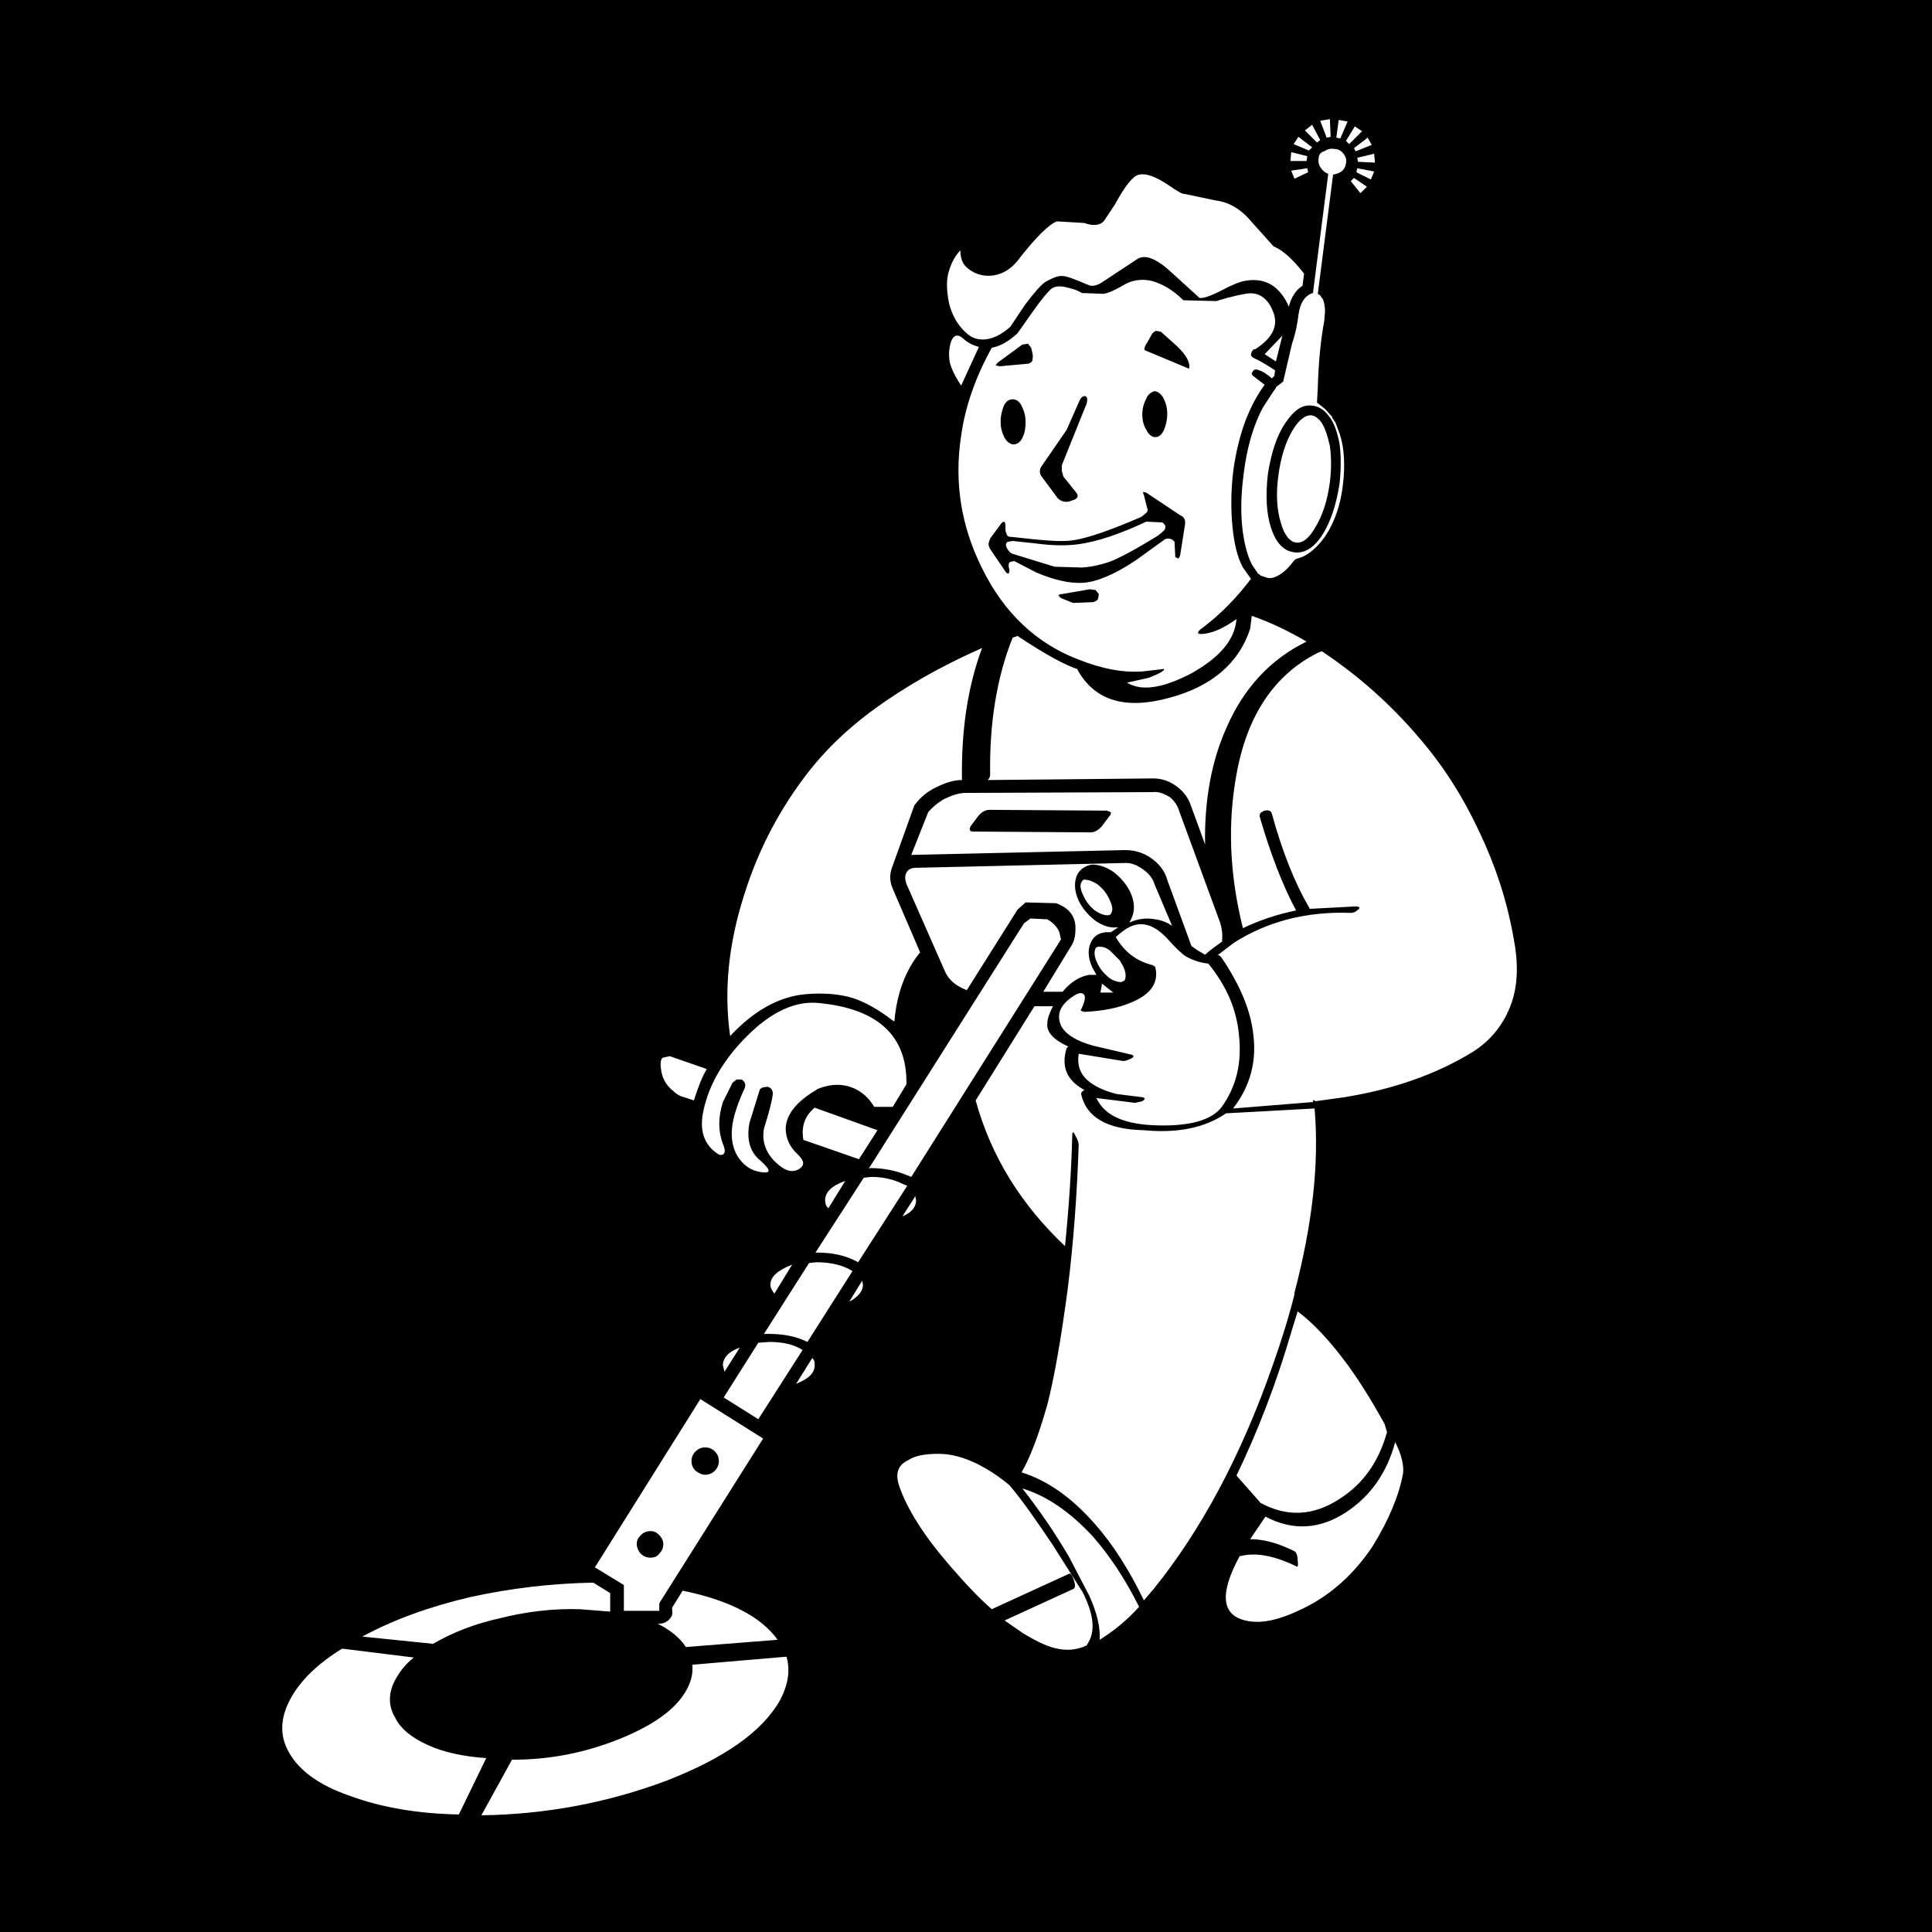 <?xml version="1.0" encoding="utf-8"?>
<!-- Generator: Adobe Illustrator 25.4.1, SVG Export Plug-In . SVG Version: 6.00 Build 0)  -->
<svg version="1.1" id="FortuneFinder_x2C_PerkClip_x5F_4c942" image-rendering="auto"
	 xmlns="http://www.w3.org/2000/svg" xmlns:xlink="http://www.w3.org/1999/xlink" x="0px" y="0px" viewBox="0 0 240 240"
	 style="enable-background:new 0 0 240 240;" xml:space="preserve">
<style type="text/css">
	.st0{fill:#FFFFFF;}
</style>
<g>
	<rect width="240" height="240"/>
	<path class="st0" d="M49.2,208.5c0.5-0.9,1.2-1.8,2.2-2.6l-8.9-1.1c-3.1,1.9-5.2,4-6.4,6.2c-1.3,2.4-1.4,4.6-0.2,6.7
		c1.3,2.3,3.8,4.1,7.6,5.4c3.8,1.4,8.3,2.2,13.5,2.3l3.4-7c-2.8-0.2-5.2-0.7-7.2-1.6s-3.4-2-4.1-3.4
		C48.2,211.9,48.2,210.2,49.2,208.5 M86,206.8c0.1,1-0.1,2-0.7,3.1c-1.3,2.4-4.1,4.4-8.3,6.1c-4.2,1.7-8.6,2.6-13.4,2.6l-3.8,6.9
		c8.1-0.1,15.8-1.6,23-4.3c7.2-2.8,11.9-6.1,14.1-10c1-1.9,1.3-3.7,0.8-5.4L86,206.8 M83.1,201.2c-0.3,0.3-0.7,0.5-1.2,0.5h-0.2
		c1.6,0.8,2.8,1.8,3.5,2.9l11.4-0.9c-2-2.8-5.9-4.9-11.8-6.1l-1.3,2.1v0.4C83.6,200.6,83.4,200.9,83.1,201.2 M127,184.9
		c2.2,2.8,4.1,5.6,5.8,8.5l2.5,4.8c1,2.2,1.4,4,1.3,5.5c1.6-1,3.3-2.3,4.9-4.1c-1.7-3.4-3.6-6.3-5.8-8.8
		C132.9,187.8,130,185.8,127,184.9 M111.7,184.6c1,2.9,3.1,6.2,6.3,9.9c1.9,2.2,3.6,4,5.2,5.4l9.6-4.4c0.2-0.1,0.4,0.2,0.6,0.8
		c0.2,0.6,0.2,1-0.1,1.1l-8.5,3.9l2.3,1.6c1.5,0.9,2.7,1.5,3.8,1.8c1.5,0.4,2.8,0.3,4.1-0.3l0.1-0.2c1-1.5,0.8-3.6-0.6-6.4l-3.8-6
		c-1.9-2.8-3.6-5.3-5.3-7.3c-1.3-1.1-2.7-2-4.1-2.7c-1.7-0.8-3.2-1.2-4.7-1.2c-1.6,0-2.9,0.2-3.8,0.8
		C111.5,182,111.2,183.1,111.7,184.6 M100.9,168.7l-2,3.2c1.5-0.6,2.3-1.3,2.3-2.3C101.2,169.2,101.2,169,100.9,168.7 M95.6,166.7
		l-1.4,0.1l-4.3,6.8l4.3,2.7l5.5-8.6C98.6,167,97.2,166.7,95.6,166.7 M89.8,169.6l0.2,0.8l1.9-3C90.5,167.9,89.8,168.7,89.8,169.6
		 M95.7,159.6c0,0.4,0.2,0.7,0.5,1.1l2.2-3.6C96.6,157.8,95.7,158.6,95.7,159.6 M102.5,149.1c0,0.4,0.1,0.7,0.4,1l2.1-3.4
		C103.3,147.3,102.5,148.1,102.5,149.1 M105.9,157.9c-1.1-0.7-2.6-1.1-4.5-1.1l-0.9,0.1l-5.6,8.8h0.6c1.8,0,3.4,0.3,4.8,1
		L105.9,157.9 M107.2,159.6l-0.1-0.5l-1.6,2.6C106.6,161.1,107.2,160.4,107.2,159.6 M113.8,149.1l-0.1-0.5l-1.6,2.5
		C113.3,150.6,113.8,149.9,113.8,149.1 M108.2,146.2l-0.9,0.1l-6,9.3h0.2c2,0,3.7,0.4,5.1,1.2l6.1-9.5l-0.5-0.2
		C111,146.5,109.7,146.2,108.2,146.2 M101.2,137.6c-1.2,1-1.7,2.3-1.4,4l6.9,2.4l2.3-3.6L101.2,137.6 M83.2,131.2l-0.9,0.2
		c-0.2,0.2-0.3,0.6-0.2,1.3c0.1,1.1,0.6,2.1,1.5,2.8c0.4,0.4,0.9,0.7,1.4,0.8l1.2,0.4c0.5-1.6,1-2.9,1.6-3.9L83.2,131.2 M94.7,135.1
		l0.6-0.1c0.5,0.1,0.7,0.4,0.7,0.9c-0.1,0.9-0.5,2.4-1.1,4.3c-0.3,1.7,0.3,3.2,1.7,4.4c1,0.9,1.9,1.1,2.7,0.6c0.7-0.5,0.6-1-0.2-1.8
		c-1-0.9-1.5-2-1.5-3.3c0.1-1.7,1.4-3.3,3.8-4.7l0.1-0.1c1.7-0.7,3.2-0.7,4.6-0.1c1.1,0.5,1.9,1.3,2.5,2.3h2.3l1.7-2.8
		c0.1-6-3.5-9.4-10.9-10.1c-2.9-0.3-5.9,1.1-8.9,4.1c-2.8,2.8-4.7,5.9-5.4,9.2c-0.5,2.2-0.1,3.9,1.3,5.1c0.5,0.4,0.8,0.6,1.1,0.4
		c0.3-0.1,0.3-0.6,0-1.3c-0.6-1.6-0.6-3.3,0-5.2l1.2-2.4l0.5-0.4l0.6,0c0.4,0.2,0.6,0.6,0.4,1.1c-0.8,1.7-1.2,3-1.4,3.9
		c-0.4,1.8-0.2,3.3,0.5,4.5c0.7,1.1,1.6,1.8,2.9,2c1.3,0.2,1.3-0.2,0-1.4c-1.3-1-1.8-2.6-1.4-4.7l1.3-4.2L94.7,135.1 M134.3,135.9
		c0-0.2,0.1-0.3,0.4-0.5c-2.2-1.2-2.9-2.9-2.2-5.2l0.2-0.2c-1.8-0.8-2.7-1.8-2.6-2.8c0-0.7,0.3-1.4,0.7-2.2h-2.3l-7.3,11.7
		c1.9,6.9,5.6,12.9,11.1,18.1c0.5-5,0.8-9.6,0.9-13.8c0-0.5,0.2-0.4,0.4,0.1c0.3,0.5,0.4,0.9,0.4,1.1c-0.2,5.8-0.6,11.9-1.4,18.2
		c-0.8,5.9-1.6,10.6-2.5,14.1c-1.1,3.9-2.2,6.7-3.2,8.4c3.2,1,6.2,3.1,9.1,6.4c2.3,2.6,4.3,5.8,6.1,9.5l1.2-1.4
		c5.9-7.3,10.9-16.6,14.8-27.8c1.1-3.1,2-6,2.7-8.8l0-0.2c2.2-8.4,3.1-16,2.5-22.9l-11,0.6c-2.6,1.8-6,2.5-10.2,2.1
		C137.4,140.3,134.9,138.7,134.3,135.9 M136.9,122.2l-0.2,1.1h1.6L136.9,122.2 M136.1,117.8c-0.2,0.4-0.2,1,0.2,1.8
		c0.3,0.7,0.8,1.3,1.4,1.8c0.5,0.4,1.1,0.6,1.6,0.6l0.4-0.2c0.2-0.4,0.2-1-0.2-1.8l-0.4-0.7l-1.2-1.2c-0.5-0.4-0.9-0.5-1.4-0.5
		C136.3,117.6,136.2,117.7,136.1,117.8 M128,114.1l-0.8,0.6l-19.3,30.5l0.2-0.1c1.6,0,3.2,0.3,4.6,0.9l0.5,0.2l18.6-29.5l-0.2-0.9
		c-0.3-0.7-0.8-1.2-1.5-1.6L128,114.1 M134.4,109.5c-0.3,0.4-0.2,1,0.2,1.8c0.3,0.7,0.8,1.3,1.4,1.8c0.6,0.4,1.1,0.6,1.6,0.6
		c0.2,0,0.4-0.1,0.4-0.2c0.3-0.4,0.2-1-0.2-1.8c-0.3-0.7-0.8-1.3-1.4-1.8c-0.6-0.4-1.1-0.6-1.5-0.6
		C134.7,109.2,134.5,109.3,134.4,109.5 M143.2,119.9l0.3,0.2c0.5,1.9-0.5,3.4-2.9,4.4c-1.6,0.7-3.6,1.1-5.9,1.2l-0.3-0.1
		c-0.2-0.1-0.2-0.1-0.1-0.2c0.5-1,0.6-1.7,0.3-1.9c-0.2-0.2-0.6-0.2-1.2,0.2c-1.7,1.1-2.2,2.3-1.6,3.7c0.5,1,1.8,1.9,4,2.5l4.7,1.1
		c0.4,0.1,0.4,0.3,0,0.5c-0.4,0.2-0.7,0.3-1,0.3l-5.5-0.9c-0.2,1.3,0.1,2.4,1.1,3.3c0.8,0.7,2,1.3,3.6,1.7l3.2,0.4
		c0.4,0.1,0.4,0.2,0,0.5L141,137l-4.8-0.6c1,2.2,3.5,3.3,7.6,3.4c3.9,0.1,6.6-0.6,7.9-2.2c1.9-2.6,2.6-5.6,2.2-9.1
		c-0.3-3.2-1.6-6.1-3.8-8.8c-1-0.1-1.9-0.4-2.8-0.9c-0.6-0.4-1.3-1.1-2.2-2.1c-2-2.2-3.9-2.5-5.9-0.8l-0.6,0.5
		C139.7,118.3,141.2,119.4,143.2,119.9 M143.4,109.8c-0.2-0.7-0.7-1.3-1.4-1.8c-0.7-0.5-1.4-0.8-2.1-0.8l-26.1,0.6
		c-0.6,0-1,0.2-1.2,0.6s-0.2,0.8,0,1.4l4.8,10.9c0.5,1.1,1.4,1.8,2.7,2.3l6.3-10l1-0.9l3.8,0.1c1.6,0.6,2.4,1.6,2.4,3.1
		c0,0.8-0.1,1.4-0.4,2l-3.6,5.9h2.4c1-1.2,2.1-1.9,3.3-2.1l0.9,0l-0.5-0.9c-0.6-1.3-0.6-2.4-0.1-3.3c0.4-0.7,0.9-1,1.8-1.1l0.6,0
		l0.9-0.6l-0.2,0c-0.8,0.1-1.7-0.2-2.6-0.8c-0.9-0.7-1.6-1.5-2.1-2.5c-0.6-1.3-0.6-2.5-0.1-3.4c0.4-0.6,1-1,1.8-1.1
		c0.8,0,1.7,0.3,2.6,0.9c0.9,0.7,1.6,1.5,2.1,2.5c0.6,1.3,0.6,2.4,0.1,3.4l-0.2,0.4c1.1-0.5,2.2-0.6,3.2-0.4
		c0.8,0.1,1.5,0.4,2.1,0.8L143.4,109.8 M75.8,197.9l-2.1-1.3c-5.2,0.1-10.3,0.7-15.3,1.8c-5.1,1.2-9.5,2.8-13.4,4.9l8.8,0.9
		c2.4-1.4,5.2-2.5,8.4-3.2c3.2-0.8,6.5-1.2,9.8-1.1l3.8,0.3V197.9 M73.9,194.7l3.6,2.2v3.2h4.4v-0.9l0.1-0.2l12.8-20.3l-7.8-4.9
		L73.9,194.7 M80.8,193.5c-0.5,0-0.9-0.2-1.2-0.5c-0.3-0.3-0.5-0.8-0.5-1.2c0-0.5,0.2-0.8,0.5-1.1c0.3-0.3,0.7-0.5,1.2-0.5
		c0.5,0,0.8,0.2,1.1,0.5c0.3,0.3,0.5,0.7,0.5,1.1c0,0.5-0.2,0.9-0.5,1.2C81.7,193.3,81.3,193.5,80.8,193.5 M85.9,181.5
		c0-0.5,0.2-0.9,0.5-1.2c0.3-0.3,0.7-0.5,1.2-0.5c0.5,0,0.9,0.2,1.2,0.5c0.3,0.3,0.5,0.7,0.5,1.2c0,0.5-0.2,0.9-0.5,1.2
		c-0.3,0.3-0.7,0.5-1.2,0.5c-0.4,0-0.8-0.2-1.2-0.5C86.1,182.4,85.9,182,85.9,181.5 M143.2,98.4l-23.3,0.1c-0.8,0-1.6,0.3-2.5,0.7
		c-0.9,0.5-1.6,1.1-2.1,1.7l-2.1,5.3l26.6-0.6c1.1,0,2.2,0.3,3.2,1c1,0.7,1.7,1.6,2,2.7l3,8.2c0.6,0.5,1.2,0.8,1.7,1.1l0.1-0.1
		c0.7-0.6,1.4-1.1,2.1-1.6l-0.1,0c0.1-0.8,0-1.5-0.2-2.2l-5.1-13.9c-0.2-0.7-0.6-1.3-1.2-1.8C144.6,98.6,143.9,98.3,143.2,98.4
		 M138,100.9c0,0.2,0,0.3-0.2,0.5l-0.9,1.2c-0.4,0.5-0.9,0.8-1.4,0.8l-14.6-0.1c-0.3,0-0.4-0.1-0.4-0.2c-0.1-0.1,0-0.3,0.1-0.5
		l0.9-1.2c0.4-0.5,0.9-0.8,1.4-0.8l14.6,0.1L138,100.9 M133.8,83.1c-1.3-0.4-3.8-1.7-7.4-4.1l-0.6,0.2c-2,5-2.9,10.7-2.8,17
		c0,0.3-0.1,0.5-0.3,0.7l20.5-0.2c0.9,0,1.8,0.2,2.7,0.8c0.9,0.6,1.5,1.3,1.9,2.2l1.9,5.2c-0.1-5.5,0.8-10.4,2.7-14.6
		c2.1-4.8,5.4-8.4,9.9-10.6c-2.2-1.3-4.5-2.4-6.8-3.2l-0.2,1.6c-1.4,4.3-4.8,7.2-10.1,8.6C139.7,88.2,135.9,87,133.8,83.1
		 M110.3,86.9c-4,2.7-7.2,5.6-9.8,8.9c-3.6,4.6-6.3,9.7-8.1,15.5c-1.9,6-2.5,11.8-1.7,17.4c2.9-3.1,6-4.9,9.4-5.2
		c2.3-0.2,4.3,0,5.9,0.5c1.5,0.5,3.1,1.4,4.8,2.7l0.3,0.2c0.3-3.5,1.4-6.4,3.2-8.6v0l-3.4-7.9c-0.4-0.9-0.4-1.8-0.1-2.6l2.8-7.8
		l0.1-0.1c0.6-0.8,1.5-1.6,2.6-2.1c1.2-0.6,2.2-0.9,3.2-0.9c-0.1-6.1,0.7-11.6,2.5-16.4C117.9,82.3,114,84.4,110.3,86.9 M118,45.1
		c0.2,0.7,0.6,1.6,1.4,2.8l2.2-4.8c-0.7-0.2-1.4-0.5-2-1.1c-0.6-0.5-1.1-0.4-1.4,0.3C117.9,43.1,117.8,44,118,45.1 M157.1,44
		l1.4,0.9l0.8-3.2L157.1,44 M134.4,36.4c-0.5-0.3-1-0.5-1.5-0.6c-1-0.3-1.7-0.3-2.2,0c-0.4,0.3-1.2,1.2-2.4,2.9l-1.9,2.7
		c-1.1,1-2.1,1.6-3.2,1.8c-2,3.6-3.3,7.3-3.8,10.9c-0.9,5.8,0,11.3,2.6,16.5c2.7,5.5,6.7,9.3,11.9,11.3c3,1.2,5.7,1.7,8.1,1.5
		l2.6-0.3c0.1,0.2-0.6,0.6-1.9,1.1l-2.7,0.6c1.8,1.1,4.4,0.7,7.9-1.1c3.6-2,5.5-4.2,5.7-6.8c-1.4,1-2.6,1.6-3.8,1.8
		c-1.2,0.2-1.3-0.1-0.3-0.8c2.1-1.6,4.1-3.6,5.9-6l-1-1.4c-0.7-1.3-1.1-3-1.3-5.1c-0.2-2.1-0.2-4.4,0.1-6.9c0.3-2.2,0.8-4.3,1.5-6.2
		c0.7-1.8,1.5-3.3,2.4-4.5l-1.3-1c-0.3-0.2-0.4-0.4-0.2-0.6c0.1-0.3,0.4-0.4,0.8-0.2c0.4,0.1,0.9,0.4,1.6,1l0.3-0.3l0.1-0.7
		c-1.1-0.7-1.9-1.2-2.6-1.5c-0.4-0.2-0.5-0.4-0.3-0.8c0.1-0.2,0.3-0.4,0.4-0.3c2.2-1.4,3-3,2.2-4.8c-0.7-1.7-1.9-2.4-3.4-2.1
		c-1.7,0.3-2.9,0.7-3.6,0.9l-4.1-0.1c-1.2-1.2-2.5-2-3.9-2.4c-1.3-0.3-2.5-0.1-3.5,0.5c-1,0.6-1.9,1-2.5,1.1L134.4,36.4 M127,42.8
		l0.7-0.1l0.4,0.5l0.2,0.9c0,0.3,0,0.5-0.1,0.8c-0.2,0.2-0.4,0.3-0.7,0.3l-3.3,0.3l-0.5-0.1c0-0.1,0.1-0.2,0.3-0.4L127,42.8
		 M143.6,41.1l0.6,0.1l1.9,1.7c1.3,1.2,1.8,2.2,1.6,2.9l-5.5-2.3c-0.1-0.2,0-0.5,0.4-1.1l0.5-0.9C143.2,41.3,143.4,41.2,143.6,41.1
		 M143.4,48.6c0.4,0,0.8,0.3,1.1,0.8c0.3,0.6,0.5,1.2,0.5,2c0,0.8-0.2,1.5-0.4,2c-0.3,0.6-0.6,0.9-1.1,0.9c-0.4,0-0.8-0.3-1.1-0.9
		c-0.3-0.5-0.5-1.1-0.5-1.9c0-0.8,0.2-1.4,0.5-2C142.6,49,143,48.7,143.4,48.6 M142.1,61.5c-0.1-0.2-0.1-0.3-0.1-0.4l0.4,0.1
		l4.2,2.8c0.5,0.2,0.7,0.6,0.6,1.2l-0.6,3.8l-0.2,0.4l-0.4-0.2l-0.1-1.9c-0.3-0.4-0.8-0.5-1.2-0.3l-3.6,2.6
		c-2.7,1.8-4.9,2.7-6.6,2.8c-1.7,0.1-3.7-0.4-5.8-1.3l-2.7-1.4l-0.5,0.1c-0.2,0.1-0.2,0.3-0.2,0.6l0.1,0.4c0,0.5-0.2,0.6-0.5,0.2
		l-1.9-2.8c-0.1-0.2-0.2-0.4-0.2-0.6c0-0.2,0.1-0.4,0.2-0.7l1.4-1.9c0.2-0.2,0.3-0.2,0.3-0.2c0.1,0,0.2,0.2,0.2,0.4v0.6
		c0,0.2,0.1,0.4,0.2,0.7c0.2,0.2,0.3,0.2,0.6,0.2l2.8,0.3c2.1,0.2,3.7,0.3,4.9,0.1c1.9-0.3,4.7-1.3,8.4-2.9l0.6-0.5
		c0.2-0.2,0.2-0.4,0.1-0.6L142.1,61.5 M131.9,58.5l0.2,0.7l1.6,2c0.3,0.4,0.2,0.7-0.3,0.9l-0.6,0.2c-0.5,0.1-1,0-1.4-0.4l-2-2.7
		c-0.3-0.4-0.3-0.9,0-1.3l3.1-4.5l1.5-3.4c0.2-0.5,0.4-0.8,0.8-0.8c0.3,0.1,0.3,0.4,0.2,0.9l-3.1,7.7
		C131.9,58,131.9,58.2,131.9,58.5 M127.4,52.4c0,0.8-0.1,1.4-0.4,2c-0.3,0.6-0.7,0.8-1.1,0.8c-0.4,0-0.8-0.3-1.1-0.8
		c-0.3-0.6-0.5-1.2-0.5-2c0-0.8,0.2-1.5,0.4-2c0.3-0.6,0.7-0.8,1.1-0.8c0.4,0,0.8,0.2,1.1,0.8S127.4,51.6,127.4,52.4 M131.9,73.8
		l3.5-0.6l0.7,0.1l0.4,0.5l-0.1,0.6c-0.1,0.2-0.3,0.3-0.6,0.4l-2.5,0.1l-1.5-0.6l-0.3-0.3C131.5,73.9,131.6,73.8,131.9,73.8
		 M144.4,64.9l-2-0.1c-3.4,1.6-6.2,2.5-8.4,2.8c-1.4,0.2-3.2,0.2-5.4-0.1l-2.8-0.3l-0.6,0.1c-0.2,0.1-0.3,0.3-0.2,0.6
		c0.2,0.5,0.5,0.8,0.8,0.9l5.2,1.6l3.4,0.1c1.4-0.1,2.5-0.4,3.4-0.7c1.1-0.4,3.2-1.5,6.1-3.3l0.7-0.6
		C144.9,65.5,144.8,65.2,144.4,64.9 M145.9,23.5l-1.2-0.8c-1.3-0.8-2.4-1.2-3.2-1c-0.7,0.1-1.7,1.3-3,3.7l-1.4,2.1
		c-0.5,0.5-1.3,0.6-2.4,0.2l-3.4-0.2c-0.9,0.3-2.6,1.9-4.9,4.9c-0.8,1-1.8,1.6-2.9,1.8c-1.2,0.2-2.3-0.1-3.2-0.8
		c-0.7-0.5-1-1.3-1-2.3c-0.6,0.6-1.1,1.5-1.4,2.5c-0.4,1.2-0.3,2.6,0,4.1c0.4,1.6,1.2,2.9,2.3,3.8c0.7,0.6,1.6,0.8,2.6,0.6
		c0.9-0.2,1.8-0.7,2.7-1.5l1.8-2.7c1.2-1.6,2.1-2.6,2.6-2.9c0.9-0.5,1.6-0.8,2.2-0.7c0.3,0,0.9,0.2,1.9,0.6l1.2,0.5
		c0.4,0.2,0.9,0.1,1.5-0.2l4.7-3.1c1-0.5,2.4,0.1,4.3,1.9l3.3,3c0.4,0.1,1.3-0.2,2.5-0.8c1.5-0.8,2.5-1.2,3.1-1.3
		c1.5-0.3,2.8,0,3.8,0.8c0.7,0.6,1.3,1.4,1.7,2.4c0.3-1.2,0.9-2.1,1.7-2.6L162,34c-1.4-1.8-2.6-2.9-3.8-3.4l-2.6-2.9
		c-1.4-1.7-2.9-2.6-4.6-2.8l-3.8-0.8C146.8,24.1,146.4,23.8,145.9,23.5 M170.5,192.1c2.1-3.4,3.3-6.4,3.8-9.1c0.1-1-0.2-2.3-1-3.9
		v0.1c-1,3.7-3,6.6-6,8.6c-3.3,2.2-6.7,2.4-10.1,0.6l-1.9,2.8c1.7,0,3.5,0.5,5.5,1.5c0.2,0.1,0.4,0.5,0.4,1.1c0.1,0.6,0,0.9-0.1,0.8
		c-2.7-1.3-5-1.8-7-1.3h-0.1c-2.5,4.6-2.3,7.3,0.7,8c2,0.5,4.4-0.1,7.4-1.6C165.5,198,168.3,195.4,170.5,192.1 M172,176.9
		c-1.7-3.1-3.3-5.6-4.7-7.5c-2-2.7-4-4.9-6.1-6.5l-0.8,2.6c-1.9,6.5-4.2,12.4-6.8,17.8l3,3.4c3.3,1.8,6.6,1.6,9.8-0.5
		c3-1.9,4.9-4.7,5.9-8.3L172,176.9 M164.2,80.9l-0.5,0.2c-5.4,2.7-8.8,7.8-10.1,15.1c-1.1,6-0.9,12.3,0.8,19.1
		c2.1-1,4.2-1.7,6.6-2.2c-1.7-3.2-3.2-7.1-4.5-11.6c-0.1-0.4,0.1-0.6,0.6-0.8c0.5-0.1,0.8,0,0.9,0.4c1.3,4.7,2.8,8.5,4.6,11.6
		l0.1,0.2l5.7-0.3c0.5,0,0.6,0.2,0.3,0.4c-0.3,0.3-0.6,0.4-0.9,0.4c-5.6-0.2-10.4,1.1-14.5,3.7l-2.1,1.6c0.2-0.1,0.3,0,0.5,0.2
		l0.6,0.9c1.9,3,3.1,5.9,3.4,8.8c0.4,3.3-0.4,6.2-2.3,8.8l-0.1,0.1l-0.1,0.2l9.9-0.8c0-0.3,0.1-0.3,0.3-0.1l3.6-0.5
		c6.2-1,11.5-2.9,15.9-5.6c2.4-1.5,4-3.6,4.9-6.2c0.8-2.4,0.8-5.1,0.2-8.1c-0.8-4.5-2.2-8.8-4.2-13c-2-4.3-4.4-8.1-7.3-11.5
		C172.8,87.5,168.7,83.9,164.2,80.9 M162.6,18.7l0.4-0.4l-1.7-1.3l-0.6,0.9L162.6,18.7 M167.8,22.5L169,24l0.8-0.8l-1.6-1.1
		L167.8,22.5 M168.6,20.9l-0.1,0.5l1.8,0.9l0.4-1L168.6,20.9 M170.8,20.2l-0.1-1.1l-2.1,0.5l0.1,0.5L170.8,20.2 M162.3,20l0.1-0.6
		l-2-0.5l-0.1,1.1L162.3,20 M163.8,19.7c-0.1,0.7,0.2,1.2,0.8,1.7l0.4,0.2l-1.9,14.8l-0.3,0.1c-0.8,0.4-1.3,1.2-1.5,2.6
		c-0.1,0.9-0.3,2.1-0.8,3.6l-1.1,4.7l-0.9,0.7v0.1l-0.3,0.4l-1.3,2c-1.2,2.2-2,5-2.4,8.2c-0.3,2.3-0.4,4.4-0.2,6.5
		c0.2,2,0.6,3.6,1.2,4.8l0.6,0.9l0.2,0.3l0.1,0l0.2,0.2l0.9,0.3h0.5c0.9-0.2,1.8-0.9,2.7-2.1l0.2-0.2l0.2-0.1
		c1.3-0.3,2.5-1.3,3.6-2.9c1.1-1.7,1.8-3.7,2.1-6.1l0.1-0.9c0.2-2.5,0-4.5-0.7-6.2l-0.3-0.8v0l-0.4-0.6v-0.1l-0.9-1l-1-0.8l0.1-1.8
		c0.1-3.5,0.4-6.2,0.8-8.3l0.1-1.2c0-0.6-0.1-1.2-0.3-1.6l-0.1-0.1l-0.2-0.3l-0.3-0.2l1.9-14.8l0.4-0.1c0.7-0.2,1.1-0.6,1.2-1.3
		c0.1-0.4,0-0.8-0.3-1.2c-0.3-0.4-0.7-0.6-1.2-0.6c-0.5-0.1-0.9,0.1-1.2,0.3C164,18.9,163.8,19.3,163.8,19.7 M163.1,50.4
		c0.7,0.1,1.4,0.5,1.9,1.2c0.7,0.8,1.1,2,1.4,3.5c0.2,1.5,0.2,3.2,0,5c-0.4,2.6-1.1,4.7-2.1,6.3c-1.1,1.7-2.3,2.4-3.6,2.2
		c-1.3-0.2-2.2-1.2-2.8-3c-0.6-1.8-0.7-4.1-0.4-6.7c0.4-2.6,1.1-4.8,2.2-6.4S161.8,50.2,163.1,50.4 M164.1,52.4
		c-0.3-0.4-0.7-0.7-1.1-0.8c-0.8-0.1-1.6,0.5-2.4,1.8c-0.9,1.5-1.5,3.4-1.8,5.7c-0.3,2.2-0.2,4.2,0.3,5.8c0.4,1.5,1.1,2.4,1.9,2.5
		c0.8,0.1,1.6-0.5,2.4-1.9c0.9-1.5,1.5-3.3,1.8-5.6c0.2-1.6,0.2-3.1,0-4.5C164.9,54.1,164.6,53.1,164.1,52.4 M162.5,21.4l-0.1-0.5
		l-2,0.3l0.4,1L162.5,21.4 M166,17.1l0.5,0.1l0.9-2.1l-1.1-0.2L166,17.1 M164.8,17.1l0.5-0.1l-0.1-2.2L164,15L164.8,17.1
		 M163.6,17.7l0.4-0.3l-1-1.9l-0.9,0.7L163.6,17.7 M169.9,17.1l-1.7,1.3l0.2,0.4l2-0.8L169.9,17.1 M167.2,17.5l0.4,0.4l1.6-1.6
		l-0.9-0.6L167.2,17.5z"/>
</g>
</svg>
